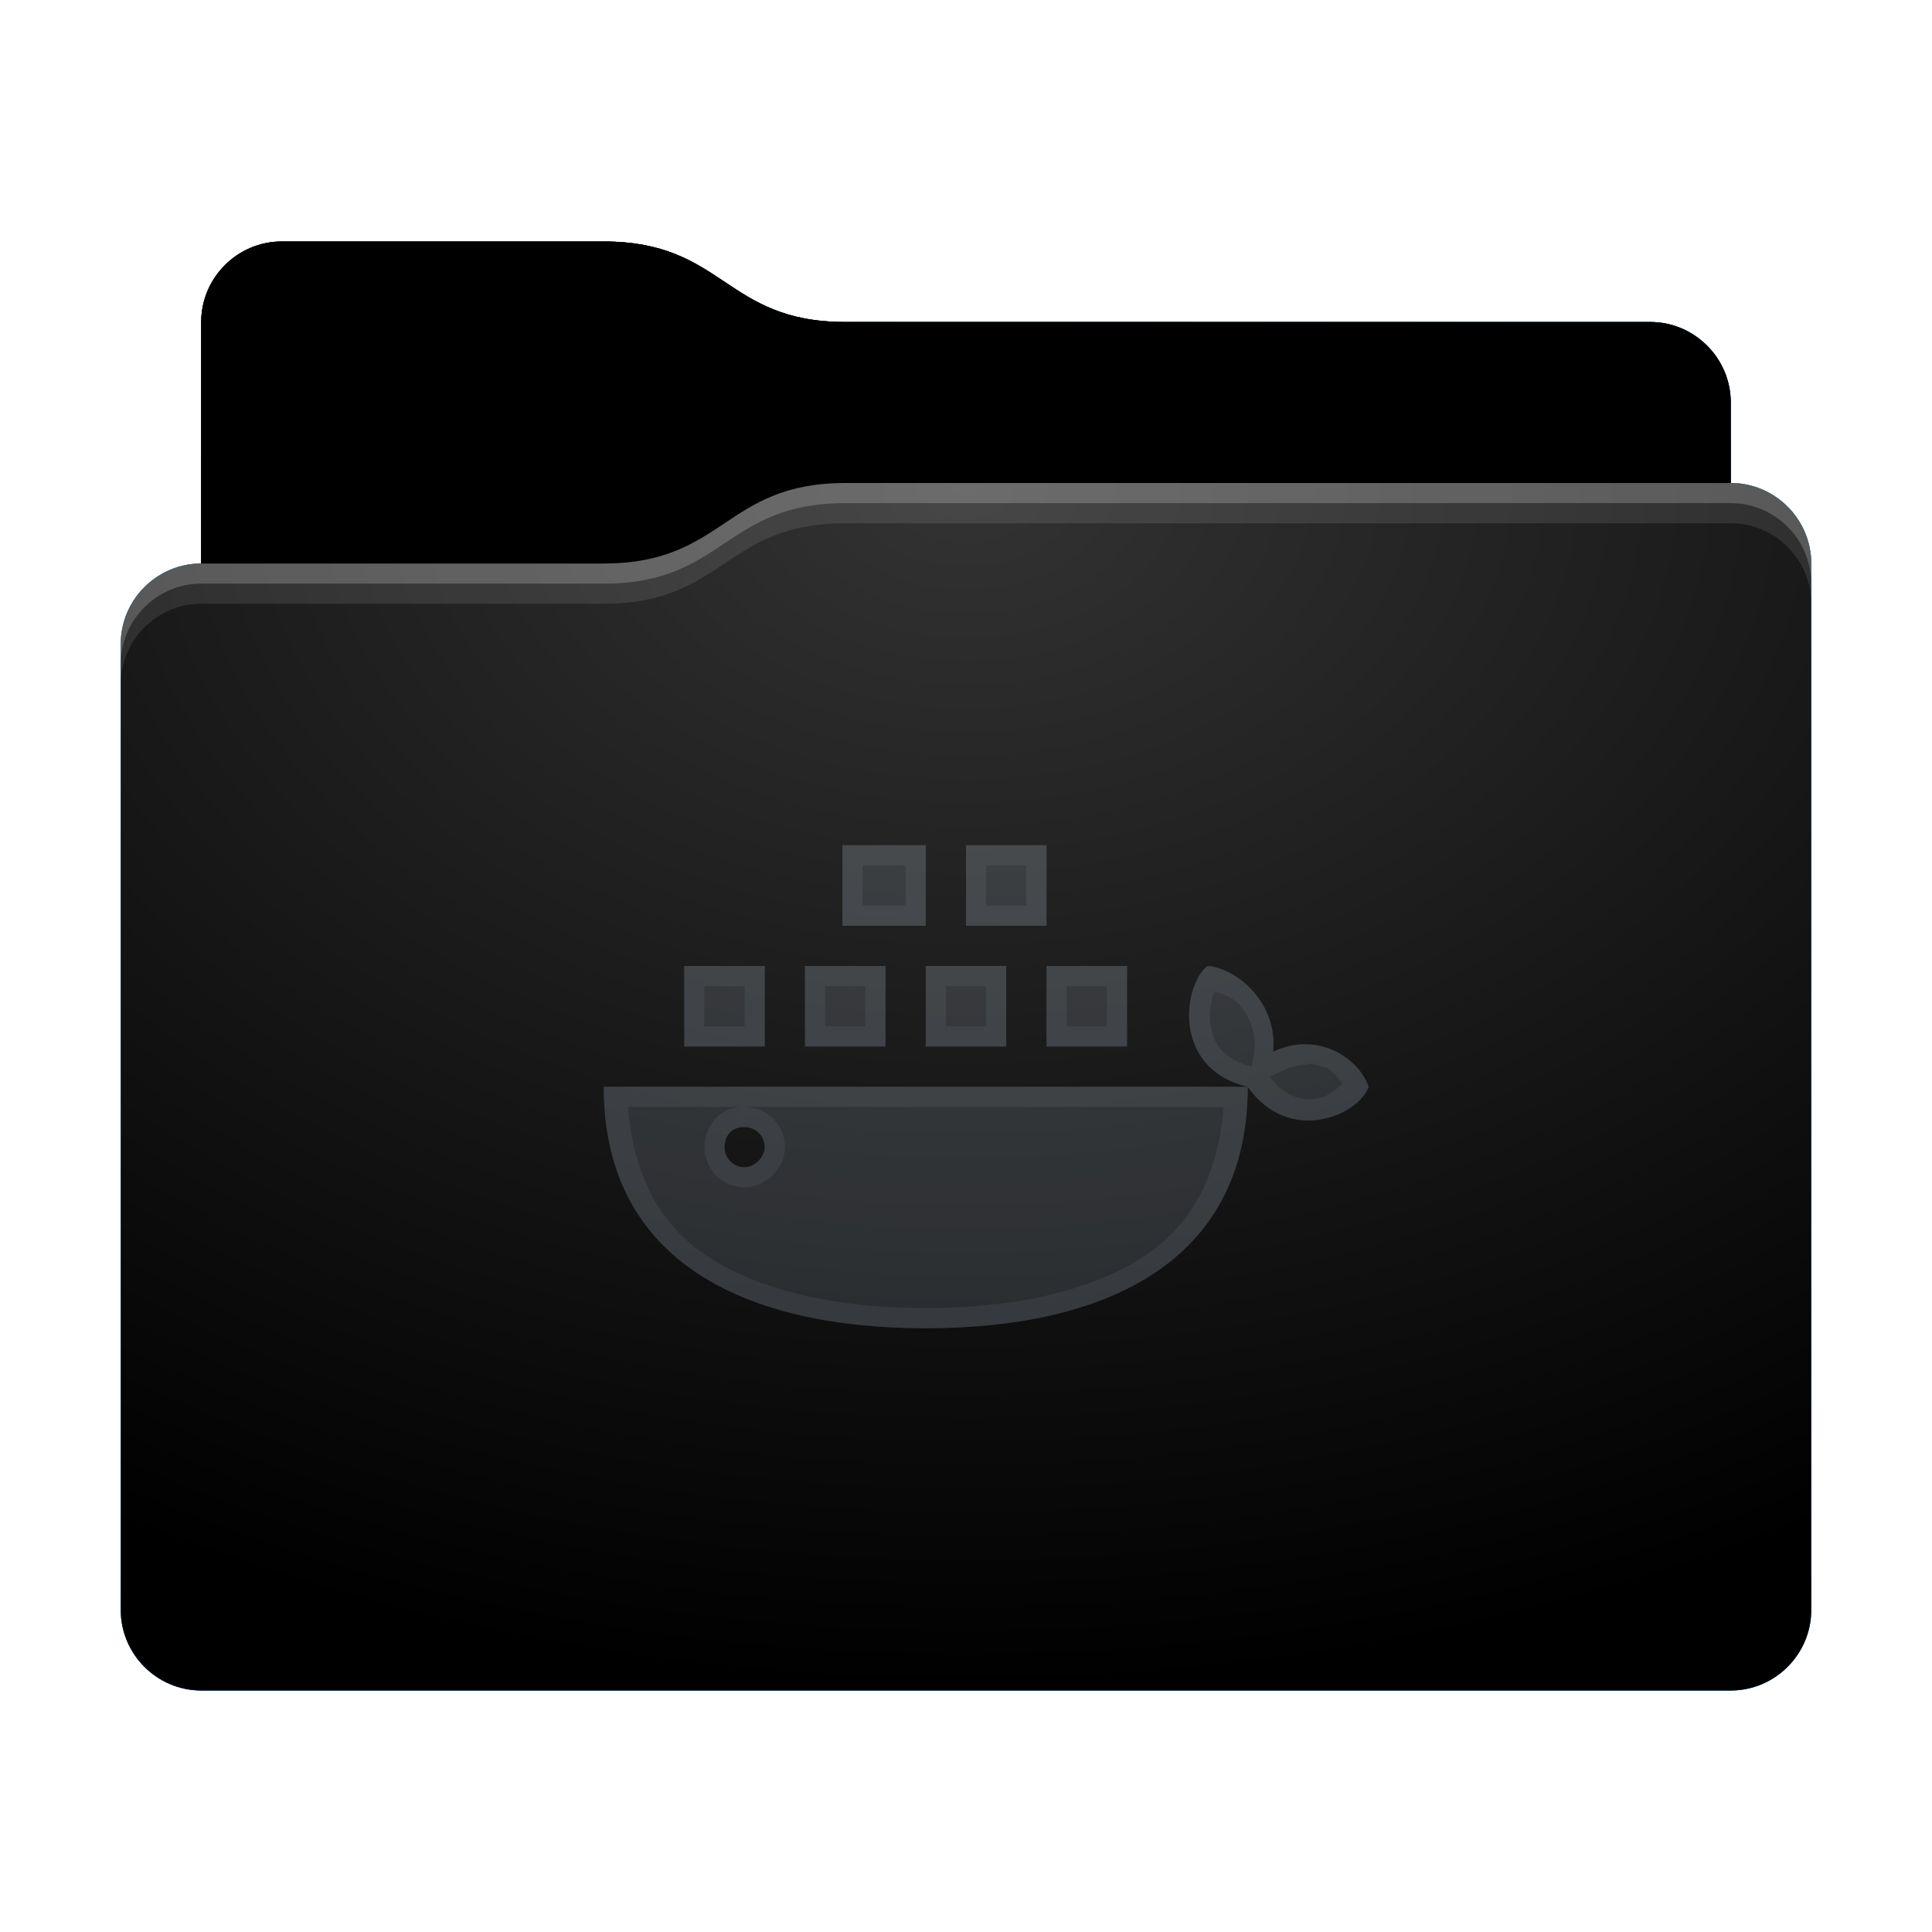 <svg height="48" version="1.1" width="48" xmlns="http://www.w3.org/2000/svg" xmlns:svg="http://www.w3.org/2000/svg" xmlns:xlink="http://www.w3.org/1999/xlink">
<defs id="primary-definitions">
<style id="current-color-scheme" type="text/css">
      .ColorScheme-Text         { color: #232629; }
      .ColorScheme-Background   { color: #eff0f1; }
      .ColorScheme-Highlight    { color: #7ec9f0; }
      .ColorScheme-PositiveText { color: #27ae60; }
      .ColorScheme-NeutralText  { color: #f67400; }
      .ColorScheme-NegativeText { color: #da4453; }
      .ColorScheme-ActiveText   { color: #3daee9; }
      .ColorScheme-Complement   { color: #ffffff; }
      .ColorScheme-Contrast     { color: #000000; }
    </style>
<style id="extended-color-scheme" type="text/css">
      .ExScheme-Black     { color:#3e3e3e; }
      .ExScheme-White     { color:#fcfcfc; }
      .ExScheme-Grey-1    { color:#cfd5d5; }
      .ExScheme-Grey-2    { color:#909c9c; }
      .ExScheme-Grey-3    { color:#536161; }
      .ExScheme-Red-1     { color:#ffafa5; }
      .ExScheme-Red-2     { color:#bf4231; }
      .ExScheme-Red-3     { color:#4d2f2b; }
      .ExScheme-Green-1   { color:#abf9c7; }
      .ExScheme-Green-2   { color:#3bb566; }
      .ExScheme-Green-3   { color:#377d50; }
      .ExScheme-Blue-1    { color:#abdaf9; }
      .ExScheme-Blue-2    { color:#3daefd; }
      .ExScheme-Blue-3    { color:#2b3c4d; }
      .ExScheme-Yellow-1  { color:#faffa5; }
      .ExScheme-Yellow-2  { color:#cac726; }
      .ExScheme-Yellow-3  { color:#4b4d2b; }
      .ExScheme-Orange-1  { color:#ffdaa5; }
      .ExScheme-Orange-2  { color:#ff9701; }
      .ExScheme-Orange-3  { color:#4d372b; }
      .ExScheme-Brown-1   { color:#e9d6bb; }
      .ExScheme-Brown-2   { color:#997657; }
      .ExScheme-Brown-3   { color:#433a35; }
      .ExScheme-Purple-1  { color:#e2abf9; }
      .ExScheme-Purple-2  { color:#b401ff; }
      .ExScheme-Purple-3  { color:#432b4d; }
      .ExScheme-Cyan-1    { color:#b2f2e6; }
      .ExScheme-Cyan-2    { color:#31bfa6; }
      .ExScheme-Cyan-3    { color:#2b4d47; }
      .ExScheme-Magenta-1 { color:#f8a6d8; }
      .ExScheme-Magenta-2 { color:#f00091; }
      .ExScheme-Magenta-3 { color:#770048; }
    </style>
<linearGradient id="ud5">
<stop offset="0"/>
<stop offset="1" stop-opacity="0"/>
</linearGradient>
<linearGradient id="ud6">
<stop offset="0" stop-color="#fff"/>
<stop offset="1" stop-color="#fff" stop-opacity="0"/>
</linearGradient>
<style id="ud7" type="text/css">
        .force-display-for-editing { display: inline !important; }
    </style><style class="remove-if__show-crease" type="text/css">
        .enable-if__show-crease { display: none; }
    </style><style class="remove-if__color-sync-mimes-places" type="text/css">
        .enable-if__color-sync-mimes-places { display: none; }
    </style><radialGradient cx=".5" cy="0" id="ud8" r="1" xlink:href="#ud6"/><linearGradient id="ud9" xlink:href="#ud5" y1="1" y2=".5"/><style class="ColorScheme-Background" fill="currentColor" opacity=".6" type="text/css">
   .ColorScheme-Text           { color:#eff0f1; }
      .ColorScheme-Background     { color:#31363b; }
      .ColorScheme-Highlight      { color:#3daefd; }
      .ColorScheme-ViewBackground { color:#fcfcfc; }
      .ColorScheme-PositiveText   { color:#27ae60; }
      .ColorScheme-NeutralText    { color:#f67400; }
      .ColorScheme-NegativeText   { color:#da4453; }
  </style><path d="M 7,6 C 5.9,6 5,6.9 5,8 v 2 4 c -1.1,0 -2,.9 -2,2 v 24 c 0,1.1 .9,2 2,2 h 38 c 1.1,0 2,-.9 2,-2 V 25 16 14 c 0,-1.1 -.9,-2 -2,-2 V 10 C 43,8.9 42.1,8 41,8 H 21 C 18,8 18,6 15,6 Z" id="uda"></path><path d="M 7,6 C 5.9,6 5,6.9 5,8 v 2 4 h 10 c 3,0 3,-2 6,-2 H 43 V 10 C 43,8.9 42.1,8 41,8 H 21 C 18,8 18,6 15,6 Z" id="udb"></path></defs>
<g id="content" transform="translate(0,0)"><use class="sync-color enable-if__color-sync-mimes-places force-display-for-editing ColorScheme-ActiveText" fill="currentColor" href="#uda"></use><use class="primary-color remove-if__color-sync-mimes-places ColorScheme-ActiveText" fill="currentColor" href="#uda"></use><use class="ColorScheme-Contrast" fill="currentColor" href="#uda" opacity=".1"></use><g id="decal" transform="translate(12,15)"><path class="ColorScheme-Background" d="M 8.93,6 V 8 H 11 V 6 Z M 12,6 v 2 h 2 V 6 Z M 5,9 v 2 H 7 V 9 Z m 3,0 v 2 h 2 V 9 Z m 3,0 v 2 h 2 V 9 Z m 3,0 v 2 h 2 V 9 Z m 4,0 c -.6,.46 -.9,2.55 1,3 1.03,1.47 2.77,.7 3,0 C 21.77,11.3 20.74,10.6 19.63,11.13 19.75,9.93 18.75,9.06 18,9 Z m 1,3 H 3 c 0,4.4 3.6,6 8,6 4.4,0 8,-1.6 8,-6 z M 6.47,13 C 6.5,13 6.5,13 6.5,13 6.75,13 7,13.2 7,13.5 7,13.75 6.75,14 6.5,14 6.2,14 6,13.75 6,13.5 6,13.2 6.2,13 6.47,13 Z" fill="currentColor" opacity=".6"/><path class="ColorScheme-Background" d="M 8.93,6 V 8 H 11 V 6 Z M 12,6 v 2 h 2 V 6 Z M 9.43,6.5 H 10.5 L 10.5,7.5 H 9.43 Z M 12.5,6.5 h 1 v 1 h -1 z M 5,9 v 2 H 7 V 9 Z m 3,0 v 2 h 2 V 9 Z m 3,0 v 2 h 2 V 9 Z m 3,0 v 2 h 2 V 9 Z m 4,0 c -.6,.46 -.9,2.55 1,3 1.03,1.47 2.77,.7 3,0 C 21.77,11.3 20.74,10.6 19.63,11.13 19.75,9.93 18.75,9.06 18,9 Z m 1,3 H 3 c 0,4.4 3.6,6 8,6 4.4,0 8,-1.6 8,-6 z M 5.5,9.5 h 1 v 1 h -1 z m 3,0 h 1 v 1 h -1 z m 3,0 h 1 v 1 h -1 z m 3,0 h 1 v 1 h -1 z m 3.7,.13 c .2,.07 .4,.13 .6,.34 .25,.3 .4,.66 .37,1.1 L 19.1,11.5 h -0 c -.75,-.2 -.96,-.6 -1.03,-1.06 -.03,-.24 -0,-.5 .06,-.7 0,-.07 .04,-.07 .06,-.1 z m 2.25,1.8 c .2,0 .35,.05 0.5,.1 .2,.1 .3,.25 .4,.4 -.13,.1 -.3,.3 -.6,.36 -.4,.07 -.83,-.04 -1.2,-.53 V 11.75 l .35,-.16 c .2,-.1 .4,-.14 .6,-.14 z M 3.6,12.5 H 6.45 C 6.2,12.5 5.95,12.6 5.77,12.8 5.6,13 5.5,13.25 5.5,13.5 c 0,.5 .4,1 1,1 .3,0 .5,-.13 .7,-.3 C 7.37,14 7.5,13.8 7.5,13.5 c 0,-.6 -.5,-1 -1,-1 h 11.9 c -.14,1.73 -.8,2.95 -2,3.73 C 15.05,17.1 13.14,17.5 11,17.5 8.86,17.5 6.95,17.1 5.6,16.23 4.4,15.45 3.75,14.23 3.6,12.5 Z M 6.47,13 C 6.5,13 6.5,13 6.5,13 6.75,13 7,13.2 7,13.5 7,13.75 6.75,14 6.5,14 6.2,14 6,13.75 6,13.5 6,13.2 6.2,13 6.47,13 Z" fill="currentColor" opacity=".6"/></g><use href="#udb" opacity=".4"></use><use fill="url(#ud9)" href="#udb" opacity=".1"></use><path d="m 21,12 c -3,0 -3,2 -6,2 H 5 c -1.1,0 -2,.9 -2,2 v 24 c 0,1.1 .9,2 2,2 h 38 c 1.1,0 2,-.9 2,-2 V 25 16 14 c 0,-1.1 -.9,-2 -2,-2 z" fill="url(#ud8)" opacity=".2"/><path class="ColorScheme-Contrast" d="m 3,39 v 1 c 0,1.1 .9,2 2,2 h 38 c 1.1,0 2,-.9 2,-2 v -1 c 0,1.1 -.9,2 -2,2 H 5 C 3.9,41 3,40.1 3,39 Z" fill="currentColor" opacity=".1"/><path class="ColorScheme-Contrast" d="M 3,39.5 V 40 c 0,1.1 .9,2 2,2 h 38 c 1.1,0 2,-.9 2,-2 v -0.5 c 0,1.1 -.9,2 -2,2 H 5 c -1.1,0 -2,-.9 -2,-2 z" fill="currentColor" opacity=".2"/><path d="m 21,12 c -3,0 -3,2 -6,2 H 5 c -1.1,0 -2,.9 -2,2 v 1 c 0,-1.1 .9,-2 2,-2 h 10 c 3,0 3,-2 6,-2 h 22 c 1.1,0 2,.9 2,2 v -1 c 0,-1.1 -.9,-2 -2,-2 z" fill="#fff" opacity=".1"/><path d="m 21,12 c -3,0 -3,2 -6,2 H 5 c -1.1,0 -2,.9 -2,2 v 0.5 c 0,-1.1 .9,-2 2,-2 h 10 c 3,0 3,-2 6,-2 h 22 c 1.1,0 2,.9 2,2 V 14 c 0,-1.1 -.9,-2 -2,-2 z" fill="#fff" opacity=".2"/><path d="m 21,11 c -3,0 -3,2 -6,2 H 5 v 1 h 10 c 3,0 3,-2 6,-2 h 22 v -1 z" opacity=".1"/><path d="m 21,11.5 c -3,0 -3,2 -6,2 H 5 V 14 h 10 c 3,0 3,-2 6,-2 h 22 v -0.5 z" opacity=".2"/></g>
</svg>